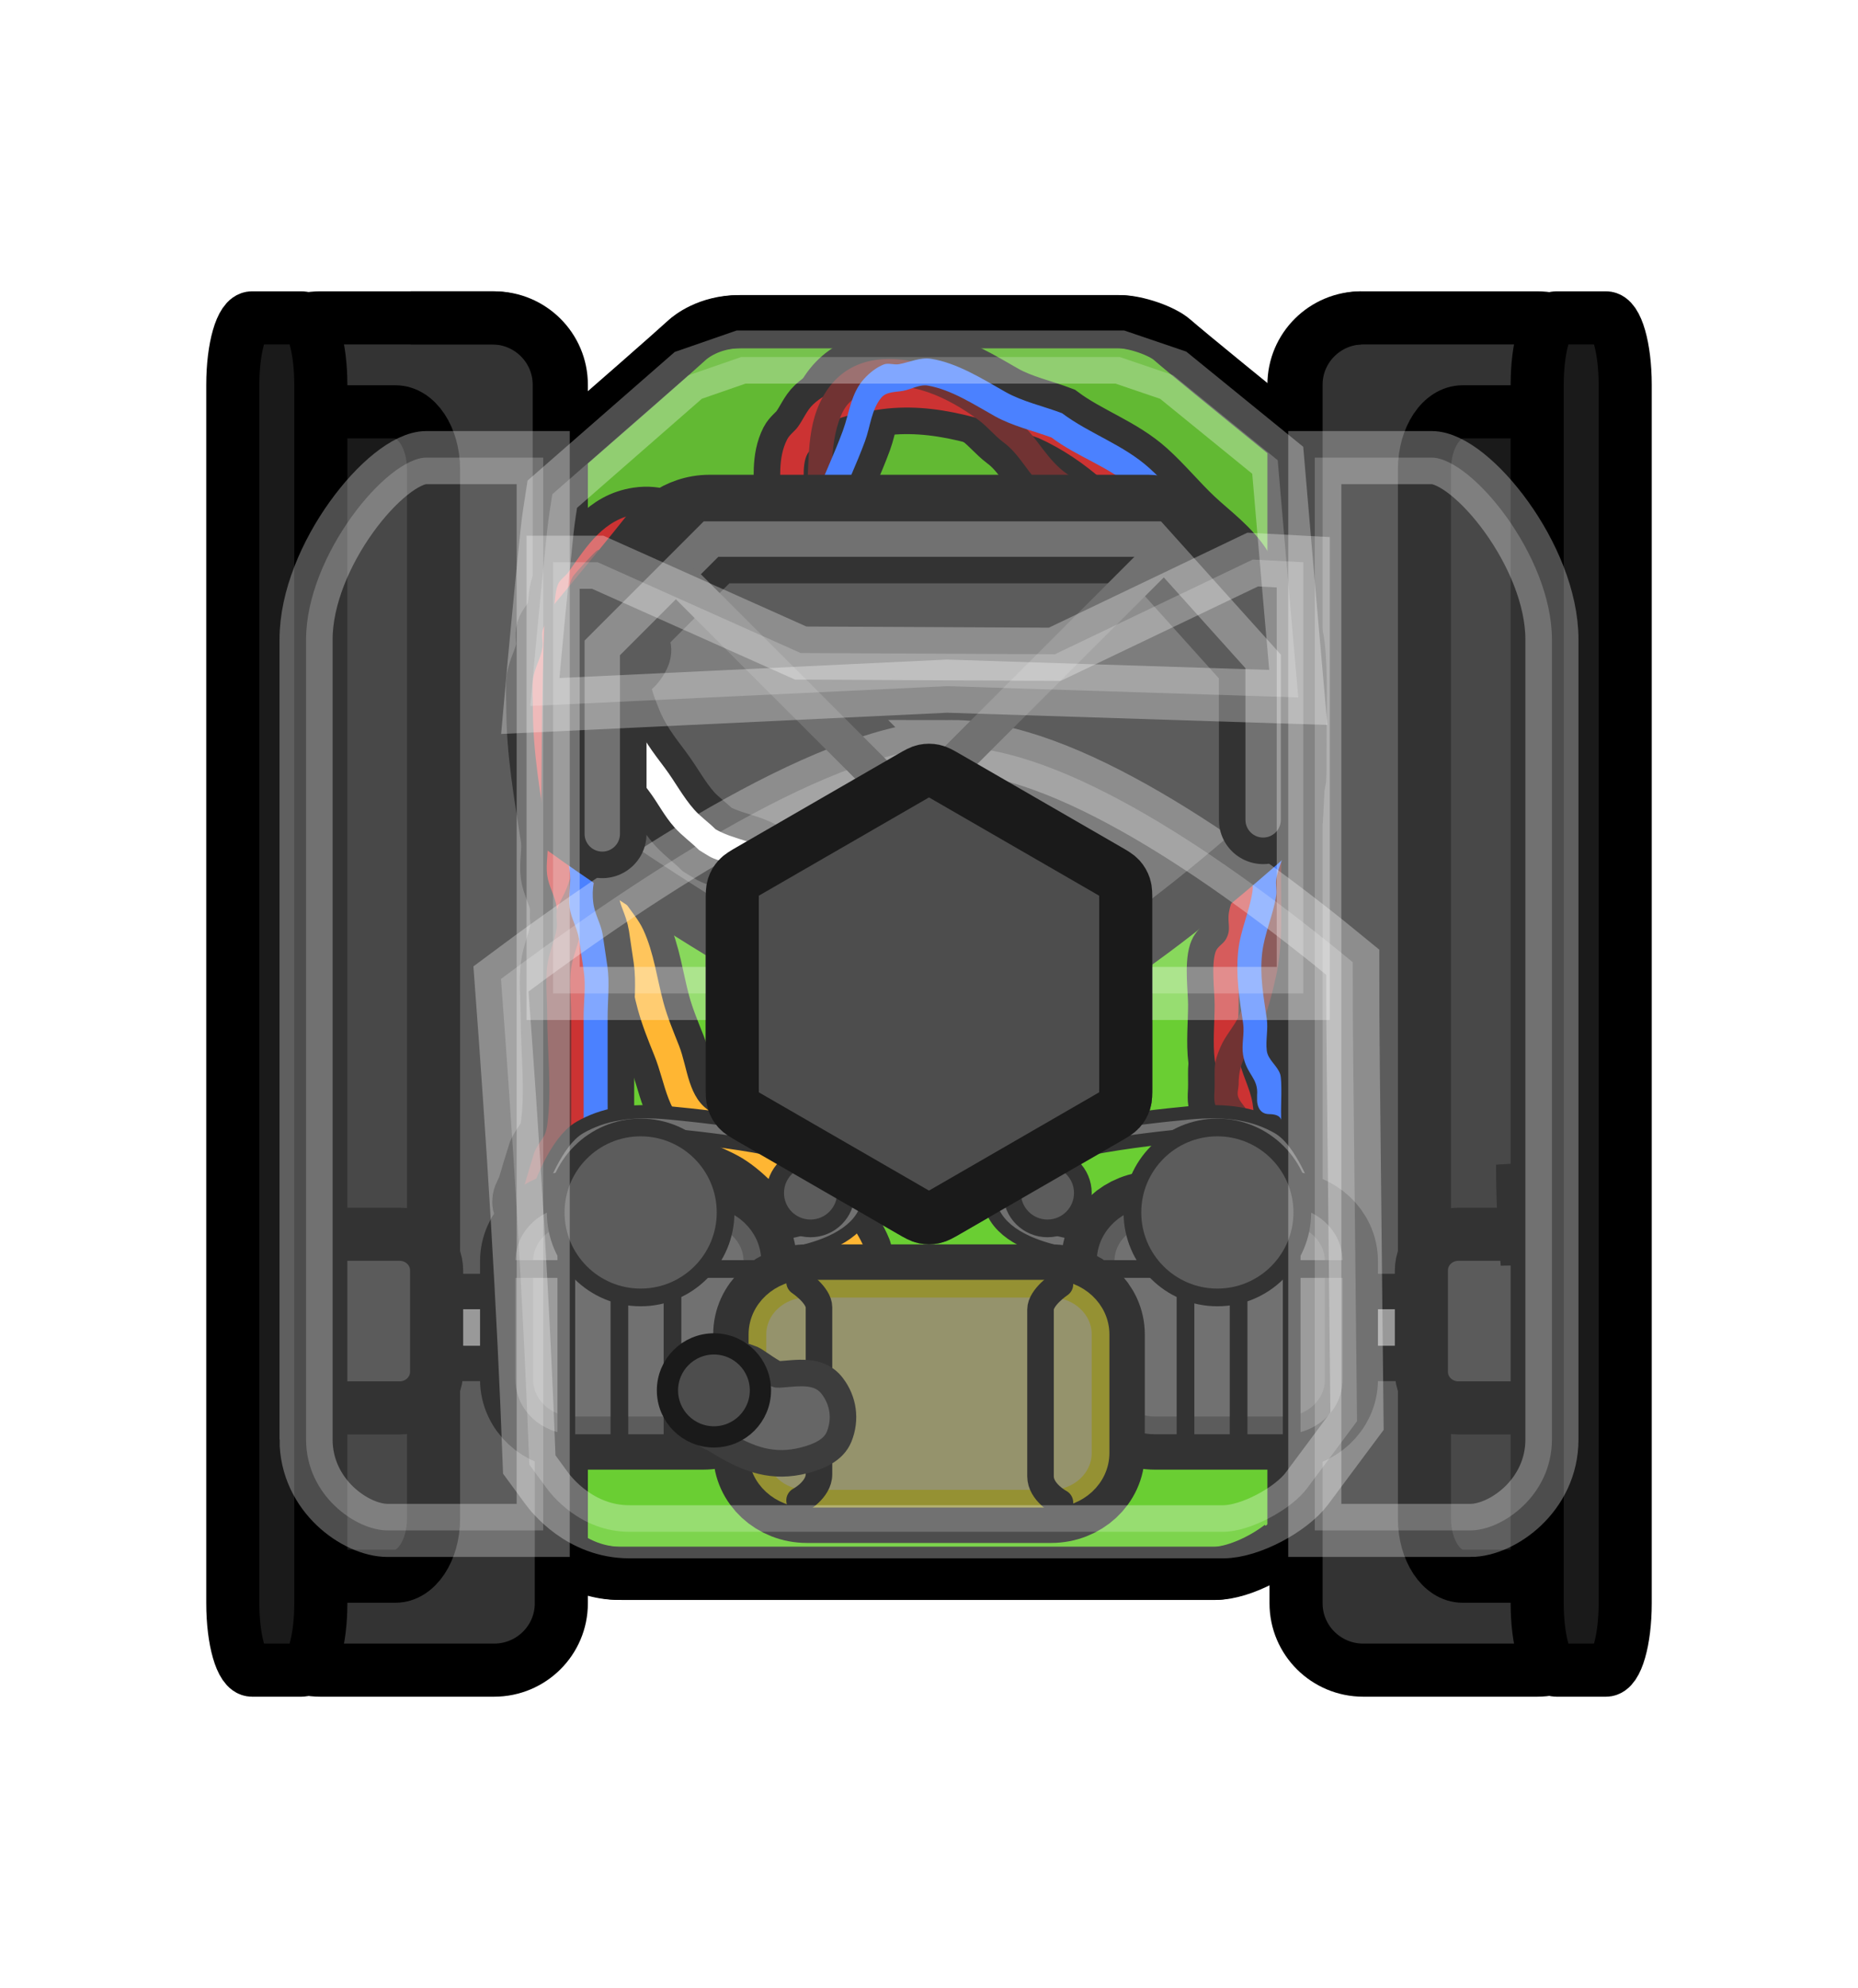 <svg version="1.1" xmlns="http://www.w3.org/2000/svg" xmlns:xlink="http://www.w3.org/1999/xlink" width="524.952" height="561.494" viewBox="0,0,524.952,561.494"><g transform="translate(-697.524,-259.253)"><g data-paper-data="{&quot;isPaintingLayer&quot;:true}" fill-rule="nonzero" stroke-miterlimit="10" stroke-dasharray="" stroke-dashoffset="0" style="mix-blend-mode: normal"><g stroke-linecap="butt"><path d="M964.38,481.864c31.641,0 77.037,31.166 113.142,60.895c-0.032,19.461 0.284,39.277 0.46,58.052c0.224,23.915 0.521,47.743 0.753,71.598c-6.241,8.393 -11.348,15.252 -14.148,18.997c-4.488,6.002 -16.086,12.233 -23.642,12.233c-22.095,0 -127.903,0 -167.811,0c-13.88,0 -22.066,-10.505 -23.387,-12.337c-1.362,-1.89 -3.009,-4.138 -4.883,-6.671c-1.695,-45.998 -4.592,-91.584 -7.999,-137.142c41.516,-31.053 95.031,-65.624 127.515,-65.624z" data-paper-data="{&quot;index&quot;:null}" fill="#45c200" stroke="#000000" stroke-width="15" stroke-linejoin="miter"/><path d="M825.387,413.465c0,0 56.278,-48.785 66.599,-58.195c0.842,-0.768 6.063,-5.171 14.915,-5.171c25.451,0 92.931,0 107.022,0c4.819,0 12.215,2.611 15.078,5.127c7.977,7.01 76.832,62.513 76.832,62.513c0,0 6.418,24.669 -14.768,29.353c-33.236,7.349 -102.41,-4.045 -125.97,-4.045c-22.152,0 -121.603,28.839 -148.672,15.224c-18.885,-9.499 8.966,-44.805 8.966,-44.805z" data-paper-data="{&quot;index&quot;:null}" fill="#3ba800" stroke="#000000" stroke-width="15" stroke-linejoin="miter"/><path d="M826.989,473.848c0,0 41.864,-49.455 53.872,-64.651c0.98,-1.24 7.054,-8.35 17.354,-8.35c29.614,0 108.13,0 124.525,0c5.607,0 14.213,4.217 17.544,8.28c9.282,11.321 52.726,64.722 52.726,64.722c0,0 -82.197,77.103 -127.085,77.103c-43.756,0 -138.936,-77.103 -138.936,-77.103z" data-paper-data="{&quot;index&quot;:null}" fill="#4ddb00" stroke="#45c200" stroke-width="7.5" stroke-linejoin="miter"/><path d="M829.794,539.846v-121.793h36.609l57.335,25.641l71.797,0.353l55.932,-26.754l30.281,0.76v121.793z" fill="#45c200" stroke="none" stroke-width="0" stroke-linejoin="miter"/><path d="M965.135,601.222c-1.87,1.08 -2.806,1.62 -3.8,1.831c-0.88,0.187 -1.789,0.187 -2.669,0c-0.994,-0.211 -1.93,-0.751 -3.8,-1.831l-45.317,-26.164c-1.871,-1.08 -2.806,-1.62 -3.486,-2.376c-0.602,-0.669 -1.057,-1.456 -1.334,-2.311c-0.314,-0.967 -0.314,-2.047 -0.314,-4.207v-52.328c0,-2.16 0,-3.24 0.314,-4.207c0.278,-0.855 0.733,-1.643 1.334,-2.311c0.68,-0.755 1.616,-1.295 3.486,-2.376l45.317,-26.164c1.87,-1.08 2.806,-1.62 3.8,-1.831c0.88,-0.187 1.789,-0.187 2.669,0c0.994,0.211 1.93,0.751 3.8,1.831l45.317,26.164c1.87,1.08 2.806,1.62 3.486,2.376c0.602,0.668 1.056,1.456 1.334,2.311c0.315,0.967 0.315,2.047 0.315,4.207v52.328c0,2.16 0,3.24 -0.315,4.207c-0.278,0.855 -0.732,1.643 -1.334,2.311c-0.68,0.755 -1.616,1.295 -3.486,2.376z" fill="#4d4d4d" stroke="#1a1a1a" stroke-width="15" stroke-linejoin="round"/><path d="M856.118,367.905v344.189c0,10.423 -8.449,18.872 -18.872,18.872h-48.852c-10.423,0 -18.872,-8.449 -18.872,-18.872v-344.189c0,-10.423 8.449,-18.872 18.872,-18.872h48.852c10.423,0 18.872,8.449 18.872,18.872z" fill="#333333" stroke="none" stroke-width="1" stroke-linejoin="miter"/><path d="M856.118,367.905v344.189c0,10.423 -8.498,18.872 -18.982,18.872h-49.138c-10.484,0 -18.982,-8.449 -18.982,-18.872v-344.189c0,-10.423 8.498,-18.872 18.982,-18.872h49.138c10.484,0 18.982,8.449 18.982,18.872z" fill="none" stroke="#000000" stroke-width="15" stroke-linejoin="miter"/><path d="M1150.986,367.906v344.189c0,10.423 -8.449,18.872 -18.872,18.872h-48.852c-10.423,0 -18.872,-8.449 -18.872,-18.872v-344.189c0,-10.423 8.449,-18.872 18.872,-18.872h48.852c10.423,0 18.872,8.449 18.872,18.872z" fill="#333333" stroke="none" stroke-width="1" stroke-linejoin="miter"/><path d="M1150.807,367.905v344.189c0,10.423 -8.498,18.872 -18.982,18.872h-49.138c-10.484,0 -18.982,-8.449 -18.982,-18.872v-344.189c0,-10.423 8.498,-18.872 18.982,-18.872h49.138c10.484,0 18.982,8.449 18.982,18.872z" fill="none" stroke="#000000" stroke-width="15" stroke-linejoin="miter"/><path d="M886.105,651.955c0,-7.253 5.879,-13.132 13.132,-13.132c7.253,0 13.132,5.879 13.132,13.132c0,7.253 -5.879,13.132 -13.132,13.132c-7.253,0 -13.132,-5.879 -13.132,-13.132z" fill="#4d4d4d" stroke="#1a1a1a" stroke-width="6" stroke-linejoin="miter"/><path d="M856.925,385.543c14.563,-12.686 29.609,-25.844 34.468,-30.274c0.842,-0.768 6.063,-5.171 14.915,-5.171c25.451,0 92.931,0 107.022,0c4.819,0 12.215,2.611 15.078,5.127c3.3,2.9 17.015,14.096 31.966,26.23" data-paper-data="{&quot;index&quot;:null}" fill="none" stroke="#000000" stroke-width="15" stroke-linejoin="miter"/><path d="M813.561,349.034h22.982c10.484,0 18.982,8.449 18.982,18.872v281.126" fill="none" stroke="#000000" stroke-width="15" stroke-linejoin="miter"/><path d="M1063.112,692.282v-324.376c0,-10.423 8.498,-18.872 18.982,-18.872" fill="none" stroke="#000000" stroke-width="15" stroke-linejoin="miter"/><path d="M1059.468,695.85c-5.509,4.284 -13.449,7.788 -19.115,7.788c-22.095,0 -127.903,0 -167.811,0c-5.679,0 -10.405,-1.759 -14.098,-3.962" data-paper-data="{&quot;index&quot;:null}" fill="none" stroke="#000000" stroke-width="15" stroke-linejoin="miter"/><path d="M697.524,820.747v-561.494h524.952v561.494z" fill="none" stroke="none" stroke-width="0" stroke-linejoin="miter"/></g><path d="" data-paper-data="{&quot;index&quot;:null}" fill-opacity="0.4" fill="#000000" stroke="none" stroke-width="0" stroke-linecap="butt" stroke-linejoin="miter"/><path d="" data-paper-data="{&quot;index&quot;:null}" fill-opacity="0.4" fill="#000000" stroke="none" stroke-width="0" stroke-linecap="butt" stroke-linejoin="miter"/><path d="M855.689,439.208c0.207,-1.085 0.957,-3.05 3.671,-3.05c3.75,0 3.75,3.75 3.75,3.75l-0.75,2.75c-1.67,1.987 -1.001,2.511 -1.268,5.12c-0.367,3.586 -1.326,7.227 -2.036,10.764c-0.456,3.136 -0.204,6.042 -0.459,9.176c-0.299,3.676 -1.432,8.444 -0.156,12.078c1.887,5.375 5.481,9.447 7.84,14.576c2.233,4.856 2.972,10.486 5.401,15.296c0.772,1.53 1.854,2.906 2.497,4.495c1.683,2.492 3.82,4.936 5.088,7.679c3.034,6.565 3.843,13.688 5.717,20.604c1.139,4.202 2.825,8.189 4.373,12.11c2.533,6.416 2.512,14.961 9.095,18.74c3.563,2.672 7.417,3.756 11.284,5.865c7.488,4.084 12.906,10.806 19.124,16.452c5.289,4.803 10.227,9.646 12.981,16.402c0,0 1.393,3.482 -2.089,4.875c-3.482,1.393 -4.875,-2.089 -4.875,-2.089c-2.2,-5.643 -6.658,-9.629 -11.019,-13.598c-5.809,-5.287 -10.88,-11.731 -17.876,-15.548c-3.986,-2.175 -8.017,-3.361 -11.716,-6.135c-8.446,-5.233 -8.52,-13.921 -11.905,-22.26c-1.689,-4.161 -3.407,-8.444 -4.627,-12.89c-1.784,-6.506 -2.526,-13.193 -5.283,-19.396c-1.115,-2.51 -3.431,-5.077 -4.912,-7.321c-0.631,-1.598 -1.739,-2.966 -2.503,-4.505c-2.465,-4.968 -3.295,-10.735 -5.599,-15.704c-2.49,-5.369 -6.314,-9.67 -8.16,-15.424c-1.514,-4.717 -0.565,-10.141 -0.156,-14.922c0.285,-3.329 0.069,-6.471 0.541,-9.824c1.156,-5.796 1.072,-12.952 4.025,-18.067z" fill="#ffa400" stroke="#000000" stroke-width="15" stroke-linecap="butt" stroke-linejoin="miter"/><path d="M855.689,439.208c0.207,-1.085 0.957,-3.05 3.671,-3.05c3.75,0 3.75,3.75 3.75,3.75l-0.75,2.75c-1.67,1.987 -1.001,2.511 -1.268,5.12c-0.367,3.586 -1.326,7.227 -2.036,10.764c-0.456,3.136 -0.204,6.042 -0.459,9.176c-0.299,3.676 -1.432,8.444 -0.156,12.078c1.887,5.375 5.481,9.447 7.84,14.576c2.233,4.856 2.972,10.486 5.401,15.296c0.772,1.53 1.854,2.906 2.497,4.495c1.683,2.492 3.82,4.935 5.088,7.679c3.034,6.565 3.843,13.688 5.717,20.604c1.139,4.202 2.825,8.189 4.373,12.11c2.533,6.416 2.512,14.961 9.095,18.74c3.563,2.672 7.417,3.756 11.284,5.865c7.488,4.084 12.906,10.806 19.124,16.452c5.289,4.803 10.227,9.646 12.981,16.402c0,0 1.393,3.482 -2.089,4.875c-3.482,1.393 -4.875,-2.089 -4.875,-2.089c-2.2,-5.643 -6.658,-9.629 -11.019,-13.598c-5.809,-5.287 -10.88,-11.731 -17.876,-15.548c-3.986,-2.175 -8.017,-3.361 -11.716,-6.135c-8.446,-5.233 -8.52,-13.921 -11.905,-22.26c-1.689,-4.161 -3.407,-8.444 -4.627,-12.89c-1.784,-6.506 -2.526,-13.193 -5.283,-19.396c-1.115,-2.51 -3.431,-5.077 -4.912,-7.321c-0.631,-1.598 -1.739,-2.966 -2.503,-4.505c-2.465,-4.968 -3.295,-10.735 -5.599,-15.704c-2.49,-5.369 -6.314,-9.67 -8.16,-15.424c-1.514,-4.717 -0.565,-10.141 -0.156,-14.922c0.285,-3.329 0.069,-6.471 0.541,-9.824c1.156,-5.796 1.072,-12.952 4.025,-18.067z" fill="#ffa400" stroke="none" stroke-width="0.5" stroke-linecap="butt" stroke-linejoin="miter"/><g stroke-linecap="butt" stroke-linejoin="miter"><g stroke="#000000" stroke-width="15"><path d="M848.799,602.716c-3.391,0 -3.391,-3.82 -3.391,-3.82l0.993,-5.705c2.656,-2.992 5.235,-6.145 7.998,-9.01c0.61,-0.632 1.628,-0.895 1.931,-1.764c0.816,-2.344 -0.258,-5.03 -0.258,-7.548c0,-4.505 0,-9.01 0,-13.515c0,-8.009 0,-16.018 0,-24.027c0,-4.022 0.651,-8.946 0.044,-12.903c-0.461,-3 -0.903,-6.004 -1.333,-9.01c-0.447,-3.126 -2.263,-5.877 -2.666,-9.01c-0.446,-3.468 0.53,-7.059 0,-10.512c-1.875,-12.212 -4.043,-24.054 -4.043,-36.653c0.015,-2.707 -0.262,-5.436 0.044,-8.12c0.358,-3.14 2.209,-5.887 2.666,-9.01c0.241,-1.644 -0.361,-3.415 0.101,-4.998c0.536,-1.836 2.176,-3.069 2.781,-4.877c0.836,-2.498 0.514,-5.394 1.474,-7.835c0.597,-1.518 2.12,-2.32 3.033,-3.623c5.392,-7.689 10.078,-14.961 19.407,-16.366c5.831,-0.878 9.506,1.377 14.821,3.106c5.881,1.914 9.086,3.602 13.446,8.475c0,0 2.398,2.701 0,5.402c-2.398,2.701 -4.795,0 -4.795,0c-3.606,-4.102 -5.577,-4.961 -10.547,-6.542c-4.093,-1.302 -7.419,-3.677 -11.838,-2.9c-7.621,1.338 -10.731,7.398 -15.249,13.668c-0.656,0.911 -1.902,1.299 -2.299,2.384c-0.819,2.242 -0.435,4.877 -1.186,7.149c-0.523,1.582 -2.076,2.567 -2.556,4.167c-0.38,1.267 0.298,2.693 0.101,4.012c-0.467,3.122 -2.329,5.867 -2.666,9.01c-0.245,2.282 0.029,4.598 0.044,6.897c0,12.195 2.262,23.599 3.955,35.429c0.706,4.934 -0.624,5.5 0,10.512c0.391,3.135 2.191,5.89 2.666,9.01c0.457,3.001 0.903,6.004 1.333,9.01c0.63,4.403 0.044,9.658 0.044,14.127c0,8.009 0,16.018 0,24.027c0,5.998 0.148,12.025 0,18.021c-0.049,1.991 0.404,4.12 -0.258,5.967c-0.633,1.767 -2.24,2.857 -3.401,4.243c-2.582,3.084 -5.337,6.013 -7.998,9.01l0.993,0.302c0,0 0,3.82 -3.391,3.82z" fill="#bf0000"/><path d="M845.997,601.876c-3.033,-1.708 -1.516,-5.125 -1.516,-5.125l1.149,-2.503c0.171,-0.576 2.711,-9.195 2.837,-9.481c1.801,-4.095 3.132,-3.745 3.698,-7.944c1.316,-9.762 -0.044,-21.026 -0.044,-30.924c0,-4.467 -0.534,-9.568 0.025,-13.982c0.463,-3.656 2.152,-7.014 2.684,-10.657c0.229,-1.569 -0.341,-3.242 0.047,-4.771c0.595,-2.347 1.987,-4.344 2.833,-6.591c2.137,-5.675 3.516,-11.915 5.248,-17.767c0.831,-2.81 2.102,-5.493 2.536,-8.414c0.929,-6.257 -0.453,-12.351 -1.333,-18.298c-0.899,-6.075 -0.908,-12.079 -2.666,-18.021c0,-3.638 0.427,-4.756 -1.032,-7.944c-0.816,-1.782 -2.36,-3.154 -2.865,-5.077c-0.931,-3.545 0.098,-9.03 1.694,-12.126c0.441,-0.856 6.358,-7.251 6.919,-7.528c1.221,-0.602 2.749,0.522 3.999,0c0.88,-0.368 1.084,-1.762 1.814,-2.428c1.448,-1.322 2.987,-2.554 4.659,-3.481c9.964,-5.521 26.854,-1.589 34.545,6.737c0,0 2.398,2.701 0,5.402c-2.398,2.701 -4.795,0 -4.795,0c-4.941,-5.915 -13.461,-6.345 -20.262,-6.39c-3.095,-0.02 -3.702,-0.506 -6.508,1.113c-2.593,1.496 -4.173,4.827 -6.857,6.105c-1.228,0.585 -2.74,-0.492 -3.999,0c-1.721,0.673 -2.769,2.752 -3.745,4.486c-2.472,4.394 -0.13,6.062 1.495,9.829c2.052,4.757 1.634,5.336 1.634,10.077c1.758,5.941 1.767,11.946 2.666,18.021c0.993,6.711 2.368,13.727 1.333,20.746c-0.059,0.403 -2.588,8.902 -2.796,9.606c-1.778,6.009 -3.182,12.465 -5.416,18.274c-0.719,1.869 -2.002,3.465 -2.498,5.423c-0.345,1.359 0.256,2.846 0.047,4.239c-0.531,3.546 -2.196,6.807 -2.647,10.367c-0.521,4.111 0.025,8.892 0.025,13.049c0,7.509 0,15.017 0,22.526c0,0.702 0.013,9.261 -0.044,9.622c-0.576,3.67 -2.809,6.75 -4.3,10.077c-1.199,2.675 -1.654,5.697 -2.495,8.54l-1.517,3.504c0,0 -1.516,3.417 -4.549,1.708z" fill="#4d0000"/><path d="M855.147,611.875c-3.391,0 -3.391,-3.82 -3.391,-3.82l0.993,-5.705c2.656,-2.992 5.235,-6.145 7.998,-9.01c0.61,-0.632 1.628,-0.895 1.931,-1.764c0.816,-2.344 -0.258,-5.03 -0.258,-7.548c0,-4.505 0,-9.01 0,-13.515c0,-8.009 0,-16.018 0,-24.027c0,-4.022 0.651,-8.946 0.044,-12.903c-0.461,-3 -0.903,-6.004 -1.333,-9.01c-0.447,-3.126 -2.263,-5.877 -2.666,-9.01c-0.446,-3.468 0.53,-7.059 0,-10.512c-1.875,-12.212 -4.043,-24.054 -4.043,-36.653c0.015,-2.707 -0.262,-5.436 0.044,-8.12c0.358,-3.14 2.209,-5.887 2.666,-9.01c0.241,-1.644 -0.361,-3.415 0.101,-4.998c0.536,-1.836 2.176,-3.069 2.781,-4.877c0.836,-2.498 0.514,-5.394 1.474,-7.835c0.597,-1.518 2.12,-2.32 3.033,-3.623c5.392,-7.689 10.078,-14.961 19.407,-16.366c5.831,-0.878 9.506,1.377 14.821,3.106c5.881,1.914 9.086,3.602 13.446,8.475c0,0 2.398,2.701 0,5.402c-2.398,2.701 -4.795,0 -4.795,0c-3.606,-4.102 -5.577,-4.961 -10.547,-6.542c-4.093,-1.302 -7.419,-3.677 -11.838,-2.9c-7.621,1.338 -10.731,7.398 -15.249,13.668c-0.656,0.911 -1.902,1.299 -2.299,2.384c-0.819,2.242 -0.435,4.877 -1.186,7.149c-0.523,1.582 -2.076,2.567 -2.556,4.167c-0.38,1.267 0.298,2.693 0.101,4.012c-0.467,3.122 -2.329,5.867 -2.666,9.01c-0.245,2.282 0.029,4.598 0.044,6.897c0,12.195 2.262,23.599 3.955,35.429c0.706,4.934 -0.624,5.5 0,10.512c0.391,3.135 2.191,5.89 2.666,9.01c0.457,3.001 0.903,6.004 1.333,9.01c0.63,4.403 0.044,9.658 0.044,14.127c0,8.009 0,16.018 0,24.027c0,5.998 0.148,12.025 0,18.021c-0.049,1.991 0.404,4.12 -0.258,5.967c-0.633,1.767 -2.24,2.857 -3.401,4.243c-2.582,3.084 -5.337,6.013 -7.998,9.01l0.993,0.302c0,0 0,3.82 -3.391,3.82z" fill="#bf0000"/><path d="M1049.422,585.943c-3.391,0 -3.391,-3.82 -3.391,-3.82l0.174,-0.294c-0.887,-3.092 -1.005,-6.399 -1.463,-9.606c-0.659,-4.611 -3.401,-8.869 -3.999,-13.515c-0.627,-4.879 -0.044,-10.659 -0.044,-15.629c0,-4.069 -0.992,-11.226 0.258,-14.977c0.503,-1.509 2.143,-2.193 2.914,-3.55c1.634,-2.874 0.369,-4.325 0.87,-7.614c0.475,-3.12 2.275,-5.875 2.666,-9.01c0.791,-6.353 -0.043,-13.635 -0.03,-20.052c-1.513,-8.521 -1.739,-16.743 -2.636,-25.278c-0.314,-2.99 -1.84,-5.659 -2.574,-8.554c-1.16,-4.57 -1.367,-11.475 -3.628,-15.579c-0.621,-1.128 -1.881,-1.672 -2.532,-2.778c-4.254,-7.227 -6.334,-16.1 -11.126,-23.019c-8.723,-12.594 -20.648,-23.739 -33.918,-29.68c-16.141,-5.744 -31.926,-11.151 -48.86,-7.356c-2.96,0.663 -7.904,1.109 -10.474,3.689c-1.525,1.531 -2.306,3.806 -3.61,5.577c-0.688,0.934 -1.759,1.488 -2.343,2.509c-1.822,3.185 -0.827,9.666 -0.827,13.009c0,4.641 -0.195,7.908 1.159,12.307c0,0 1.072,3.624 -2.145,4.832c-3.217,1.208 -4.289,-2.416 -4.289,-2.416c-1.504,-5.242 -1.507,-9.267 -1.507,-14.723c0,-5.72 -0.826,-11.789 1.839,-17.025c0.715,-1.404 2.067,-2.257 2.989,-3.498c1.541,-2.075 2.542,-4.706 4.388,-6.437c4.143,-3.886 8.489,-4.182 13.489,-5.315c18.193,-4.12 35.145,1.475 52.473,7.654c14.461,6.554 27.475,18.358 36.988,32.184c4.85,7.048 6.936,15.952 11.274,23.241c0.744,1.25 2.125,1.93 2.8,3.229c2.603,5.014 2.975,11.956 4.37,17.459c0.243,0.957 2.686,8.849 2.757,9.466c0.294,2.53 -0.232,5.118 0.018,7.654c0.581,5.873 1.638,12.27 2.672,18.094c0.017,7.026 0.872,15.06 -0.024,22.03c-0.403,3.133 -2.219,5.885 -2.666,9.01c-0.499,3.489 -0.247,7.334 -1.796,10.407c-0.536,1.063 -1.979,1.339 -2.418,2.457c-0.366,0.932 0.223,2.025 0.258,3.043c0.103,3.001 0,6.007 0,9.01c0,4.566 -0.604,9.91 -0.044,14.405c0.573,4.598 3.298,8.914 3.999,13.515c0.426,2.8 0.377,5.73 1.203,8.414l0.174,2.71c0,0 0,3.82 -3.391,3.82z" fill="#bf0000"/><path d="M1054.486,593.834c-2.398,2.701 -4.795,0 -4.795,0l-3.153,-3.696c-0.299,-0.951 -2.959,-9.273 -3.129,-10.407c-0.197,-1.319 0.483,-2.744 0.102,-4.01c-0.515,-1.709 -2.187,-2.783 -2.666,-4.505c-0.496,-1.786 -0.097,-3.741 -0.145,-5.612c0.043,-5.036 -0.411,-5.833 1.678,-10.689c1.397,-3.248 3.896,-5.783 5.332,-9.01c1.633,-3.67 2.877,-8.853 3.77,-12.833c1.814,-8.085 1.217,-16.26 1.217,-24.533c0,-6.823 0.621,-14.274 -0.555,-20.992c-0.885,-5.057 -2.906,-8.937 -4.556,-13.692c-2.176,-6.269 -3.194,-12.043 -6.541,-17.7c-0.39,-1.392 -0.503,-2.925 -1.171,-4.175c-0.648,-1.213 -2.02,-1.789 -2.666,-3.003c-0.763,-1.434 -0.724,-3.284 -1.452,-4.741c-2.144,-4.289 -6.207,-8.985 -8.949,-12.866c-2.795,-3.956 -7.072,-6.722 -9.593,-10.926c-0.787,-1.312 -0.628,-3.136 -1.333,-4.505c-1.748,-3.393 -6.06,-5.764 -8.596,-8.064c-0.864,-0.783 -1.346,-2.069 -2.299,-2.708c-1.113,-0.747 -2.548,-0.665 -3.706,-1.32c-0.237,-0.134 -8.396,-6.248 -8.658,-6.484c-4.541,-4.1 -6.886,-9.779 -11.728,-13.291c-2.396,-1.812 -4.363,-4.286 -6.766,-6.086c-8.328,-6.24 -20.334,-12.239 -30.269,-8.485c-3.932,1.486 -6.78,2.549 -8.69,7.065c-3.789,8.958 -2.04,19.527 -3.72,29.105c0,0 -0.665,3.746 -3.99,2.997c-3.325,-0.749 -2.66,-4.495 -2.66,-4.495c1.85,-10.286 -0.138,-21.337 4.278,-30.963c9.644,-21.026 35.633,-11.494 49.016,-1.421c2.331,1.755 4.224,4.185 6.563,5.927c5.09,3.923 7.512,9.465 12.265,13.74c3.693,3.322 7.78,4.595 11.629,7.213c1.203,0.818 1.933,2.313 3.033,3.299c3.344,2.997 7.723,5.674 10.065,9.956c0.737,1.348 0.562,3.182 1.333,4.505c2.214,3.8 6.515,6.52 9.068,10.098c3.05,4.275 7.317,9.504 9.712,14.164c0.664,1.293 0.531,2.989 1.214,4.27c0.647,1.214 2.021,1.788 2.666,3.003c0.777,1.465 0.996,3.223 1.495,4.835c3.452,5.833 4.548,11.898 6.788,18.341c1.981,5.696 3.79,8.788 4.869,14.925c1.271,7.226 0.684,15.133 0.684,22.474c0,8.999 0.493,17.681 -1.443,26.492c-0.965,4.39 -2.445,10.193 -4.233,14.231c-2.789,6.296 -6.403,8.975 -6.32,16.342c-0.049,1.133 -0.486,2.331 -0.145,3.398c0.542,1.699 2.167,2.79 2.666,4.505c0.461,1.584 -0.139,3.355 0.102,5c0.386,2.634 1.514,5.06 2.203,7.614l2.179,2.311c0,0 2.398,2.701 0,5.402z" fill="#4d0000"/><path d="M1056.087,573.929c-3.391,0 -3.391,-3.82 -3.391,-3.82v-1.502c0.421,-4.965 -3.015,-5.771 -3.955,-11.402c-0.493,-2.952 0.454,-6.051 0,-9.01c-1.041,-6.782 -2.138,-13.501 -1.351,-20.601c0.631,-5.695 3.208,-11.088 4.017,-16.664c0.215,-1.482 -0.225,-3.025 0,-4.505c0.12,-0.785 2.474,-8.365 2.757,-9.466c0.837,-3.25 0.735,-6.72 1.241,-10.056c0.474,-3.121 2.202,-5.888 2.666,-9.01c0.41,-2.761 -0.044,-5.599 -0.044,-8.398c0.057,-12.472 -3.494,-23.509 -8.873,-34.124c-1.915,-3.78 -3.022,-8.065 -5.15,-11.697c-3.039,-5.187 -8.628,-8.945 -12.728,-12.795c-4.574,-4.294 -8.691,-9.316 -13.329,-13.515c-6.971,-6.311 -15.993,-8.997 -23.333,-14.54c-5.167,-1.889 -11.135,-3.291 -15.995,-6.007c-5.832,-3.259 -12.279,-7.504 -18.919,-8.65c-2.36,-0.407 -4.684,1.049 -7.04,1.481c-2.098,0.385 -4.689,0.186 -6.143,1.934c-2.806,3.373 -3.085,8.164 -4.586,12.248c-2.438,6.629 -5.512,12.987 -8.024,19.594c0,0 -1.336,3.511 -4.452,2.006c-3.117,-1.505 -1.781,-5.016 -1.781,-5.016c2.496,-6.559 5.547,-12.872 7.971,-19.451c1.909,-5.179 2.242,-10.615 6.077,-14.783c1.548,-1.683 3.394,-3.123 5.414,-3.958c1.389,-0.574 2.979,0.165 4.438,-0.115c2.976,-0.57 5.964,-1.98 8.955,-1.522c7.359,1.125 14.635,5.714 21.07,9.37c4.808,2.732 10.889,4.048 15.995,6.007c7.813,5.838 17.224,8.823 24.653,15.495c4.652,4.177 8.759,9.224 13.329,13.515c4.568,4.289 10.508,8.499 13.93,14.236c0.75,1.257 4.692,10.712 5.514,12.33c6.007,11.83 9.734,24.117 9.789,37.959c0,0.722 0.013,9.238 -0.044,9.622c-0.461,3.123 -2.218,5.885 -2.666,9.01c-0.522,3.648 -0.535,7.412 -1.424,10.968c-0.725,2.898 -2.15,5.582 -2.574,8.554c-0.212,1.483 0.223,3.025 0,4.505c-0.826,5.492 -3.36,10.784 -3.98,16.374c-0.717,6.456 0.437,12.313 1.315,18.444c0.424,2.965 -0.351,6.033 0,9.01c0.308,2.613 2.962,4.191 3.784,6.659c0.621,1.864 0.172,9.478 0.258,11.467v1.502c0,0 0,-1.68 -3.391,-1.68z" fill="#bf0000"/></g><g stroke="none" stroke-width="0.5"><path d="M848.799,602.716c-3.391,0 -3.391,-3.82 -3.391,-3.82l0.993,-5.705c2.656,-2.992 5.235,-6.145 7.998,-9.01c0.61,-0.632 1.628,-0.895 1.931,-1.764c0.816,-2.344 -0.258,-5.03 -0.258,-7.548c0,-4.505 0,-9.01 0,-13.515c0,-8.009 0,-16.018 0,-24.027c0,-4.022 0.651,-8.946 0.044,-12.903c-0.461,-3 -0.903,-6.004 -1.333,-9.01c-0.447,-3.126 -2.263,-5.877 -2.666,-9.01c-0.446,-3.468 0.53,-7.059 0,-10.512c-1.875,-12.212 -4.043,-24.054 -4.043,-36.653c0.015,-2.707 -0.262,-5.436 0.044,-8.12c0.358,-3.14 2.209,-5.887 2.666,-9.01c0.241,-1.644 -0.361,-3.415 0.101,-4.998c0.536,-1.836 2.176,-3.069 2.781,-4.877c0.836,-2.498 0.514,-5.394 1.474,-7.835c0.597,-1.518 2.12,-2.32 3.033,-3.623c5.392,-7.689 10.078,-14.961 19.407,-16.366c5.831,-0.878 9.506,1.377 14.821,3.106c5.881,1.914 9.086,3.602 13.446,8.475c0,0 2.398,2.701 0,5.402c-2.398,2.701 -4.795,0 -4.795,0c-3.606,-4.102 -5.577,-4.961 -10.547,-6.542c-4.093,-1.302 -7.419,-3.677 -11.838,-2.9c-7.621,1.338 -10.731,7.398 -15.249,13.668c-0.656,0.911 -1.902,1.299 -2.299,2.384c-0.819,2.242 -0.435,4.877 -1.186,7.149c-0.523,1.582 -2.076,2.567 -2.556,4.167c-0.38,1.267 0.298,2.693 0.101,4.012c-0.467,3.122 -2.329,5.867 -2.666,9.01c-0.245,2.282 0.029,4.598 0.044,6.897c0,12.195 2.262,23.599 3.955,35.429c0.706,4.934 -0.624,5.5 0,10.512c0.391,3.135 2.191,5.89 2.666,9.01c0.457,3.001 0.903,6.004 1.333,9.01c0.63,4.403 0.044,9.658 0.044,14.127c0,8.009 0,16.018 0,24.027c0,5.998 0.148,12.025 0,18.021c-0.049,1.991 0.404,4.12 -0.258,5.967c-0.633,1.767 -2.24,2.857 -3.401,4.243c-2.582,3.084 -5.337,6.013 -7.998,9.01l0.993,0.302c0,0 0,3.82 -3.391,3.82z" fill="#bf0000"/><path d="M845.997,601.876c-3.033,-1.708 -1.516,-5.125 -1.516,-5.125l1.149,-2.503c0.171,-0.576 2.711,-9.195 2.837,-9.481c1.801,-4.095 3.132,-3.745 3.698,-7.944c1.316,-9.762 -0.044,-21.026 -0.044,-30.924c0,-4.467 -0.534,-9.568 0.025,-13.982c0.463,-3.656 2.152,-7.014 2.684,-10.657c0.229,-1.569 -0.341,-3.242 0.047,-4.771c0.595,-2.347 1.987,-4.344 2.833,-6.591c2.137,-5.675 3.516,-11.915 5.248,-17.767c0.831,-2.81 2.102,-5.493 2.536,-8.414c0.929,-6.257 -0.453,-12.351 -1.333,-18.298c-0.899,-6.075 -0.908,-12.079 -2.666,-18.021c0,-3.638 0.427,-4.756 -1.032,-7.944c-0.816,-1.782 -2.36,-3.154 -2.865,-5.077c-0.931,-3.545 0.098,-9.03 1.694,-12.126c0.441,-0.856 6.358,-7.251 6.919,-7.528c1.221,-0.602 2.749,0.522 3.999,0c0.88,-0.368 1.084,-1.762 1.814,-2.428c1.448,-1.322 2.987,-2.554 4.659,-3.481c9.964,-5.521 26.854,-1.589 34.545,6.737c0,0 2.398,2.701 0,5.402c-2.398,2.701 -4.795,0 -4.795,0c-4.941,-5.915 -13.461,-6.345 -20.262,-6.39c-3.095,-0.02 -3.702,-0.506 -6.508,1.113c-2.593,1.496 -4.173,4.827 -6.857,6.105c-1.228,0.585 -2.74,-0.492 -3.999,0c-1.721,0.673 -2.769,2.752 -3.745,4.486c-2.472,4.394 -0.13,6.062 1.495,9.829c2.052,4.757 1.634,5.336 1.634,10.077c1.758,5.941 1.767,11.946 2.666,18.021c0.993,6.711 2.368,13.727 1.333,20.746c-0.059,0.403 -2.588,8.902 -2.796,9.606c-1.778,6.009 -3.182,12.465 -5.416,18.274c-0.719,1.869 -2.002,3.465 -2.498,5.423c-0.345,1.359 0.256,2.846 0.047,4.239c-0.531,3.546 -2.196,6.807 -2.647,10.367c-0.521,4.111 0.025,8.892 0.025,13.049c0,7.509 0,15.017 0,22.526c0,0.702 0.013,9.261 -0.044,9.622c-0.576,3.67 -2.809,6.75 -4.3,10.077c-1.199,2.675 -1.654,5.697 -2.495,8.54l-1.517,3.504c0,0 -1.516,3.417 -4.549,1.708z" fill="#4d0000"/><path d="M855.147,611.875c-3.391,0 -3.391,-3.82 -3.391,-3.82l0.993,-5.705c2.656,-2.992 5.235,-6.145 7.998,-9.01c0.61,-0.632 1.628,-0.895 1.931,-1.764c0.816,-2.344 -0.258,-5.03 -0.258,-7.548c0,-4.505 0,-9.01 0,-13.515c0,-8.009 0,-16.018 0,-24.027c0,-4.022 0.651,-8.946 0.044,-12.903c-0.461,-3 -0.903,-6.004 -1.333,-9.01c-0.447,-3.126 -2.263,-5.877 -2.666,-9.01c-0.446,-3.468 0.53,-7.059 0,-10.512c-1.875,-12.212 -4.043,-24.054 -4.043,-36.653c0.015,-2.707 -0.262,-5.436 0.044,-8.12c0.358,-3.14 2.209,-5.887 2.666,-9.01c0.241,-1.644 -0.361,-3.415 0.101,-4.998c0.536,-1.836 2.176,-3.069 2.781,-4.877c0.836,-2.498 0.514,-5.394 1.474,-7.835c0.597,-1.518 2.12,-2.32 3.033,-3.623c5.392,-7.689 10.078,-14.961 19.407,-16.366c5.831,-0.878 9.506,1.377 14.821,3.106c5.881,1.914 9.086,3.602 13.446,8.475c0,0 2.398,2.701 0,5.402c-2.398,2.701 -4.795,0 -4.795,0c-3.606,-4.102 -5.577,-4.961 -10.547,-6.542c-4.093,-1.302 -7.419,-3.677 -11.838,-2.9c-7.621,1.338 -10.731,7.398 -15.249,13.668c-0.656,0.911 -1.902,1.299 -2.299,2.384c-0.819,2.242 -0.435,4.877 -1.186,7.149c-0.523,1.582 -2.076,2.567 -2.556,4.167c-0.38,1.267 0.298,2.693 0.101,4.012c-0.467,3.122 -2.329,5.867 -2.666,9.01c-0.245,2.282 0.029,4.598 0.044,6.897c0,12.195 2.262,23.599 3.955,35.429c0.706,4.934 -0.624,5.5 0,10.512c0.391,3.135 2.191,5.89 2.666,9.01c0.457,3.001 0.903,6.004 1.333,9.01c0.63,4.403 0.044,9.658 0.044,14.127c0,8.009 0,16.018 0,24.027c0,5.998 0.148,12.025 0,18.021c-0.049,1.991 0.404,4.12 -0.258,5.967c-0.633,1.767 -2.24,2.857 -3.401,4.243c-2.582,3.084 -5.337,6.013 -7.998,9.01l0.993,0.302c0,0 0,3.82 -3.391,3.82z" fill="#1e61ff"/><path d="M1049.422,585.943c-3.391,0 -3.391,-3.82 -3.391,-3.82l0.174,-0.294c-0.887,-3.092 -1.005,-6.399 -1.463,-9.606c-0.659,-4.611 -3.401,-8.869 -3.999,-13.515c-0.627,-4.879 -0.044,-10.659 -0.044,-15.629c0,-4.069 -0.992,-11.226 0.258,-14.977c0.503,-1.509 2.143,-2.193 2.914,-3.55c1.634,-2.874 0.369,-4.325 0.87,-7.614c0.475,-3.12 2.275,-5.875 2.666,-9.01c0.791,-6.353 -0.043,-13.635 -0.03,-20.052c-1.513,-8.521 -1.739,-16.743 -2.636,-25.278c-0.314,-2.99 -1.84,-5.659 -2.574,-8.554c-1.16,-4.57 -1.367,-11.475 -3.628,-15.579c-0.621,-1.128 -1.881,-1.672 -2.532,-2.778c-4.254,-7.227 -6.334,-16.1 -11.126,-23.019c-8.723,-12.594 -20.648,-23.739 -33.918,-29.68c-16.141,-5.744 -31.926,-11.151 -48.86,-7.356c-2.96,0.663 -7.904,1.109 -10.474,3.689c-1.525,1.531 -2.306,3.806 -3.61,5.577c-0.688,0.934 -1.759,1.488 -2.343,2.509c-1.822,3.185 -0.827,9.666 -0.827,13.009c0,4.641 -0.195,7.908 1.159,12.307c0,0 1.072,3.624 -2.145,4.832c-3.217,1.208 -4.289,-2.416 -4.289,-2.416c-1.503,-5.242 -1.507,-9.267 -1.507,-14.723c0,-5.72 -0.826,-11.789 1.839,-17.025c0.715,-1.404 2.067,-2.257 2.989,-3.498c1.541,-2.075 2.542,-4.706 4.388,-6.437c4.143,-3.886 8.489,-4.182 13.489,-5.315c18.193,-4.12 35.145,1.475 52.473,7.654c14.461,6.554 27.475,18.358 36.988,32.184c4.85,7.048 6.936,15.952 11.274,23.241c0.744,1.25 2.125,1.93 2.8,3.229c2.603,5.014 2.975,11.956 4.37,17.459c0.243,0.957 2.686,8.849 2.757,9.466c0.294,2.53 -0.232,5.118 0.018,7.654c0.581,5.873 1.638,12.27 2.672,18.094c0.017,7.026 0.872,15.06 -0.024,22.03c-0.403,3.133 -2.219,5.885 -2.666,9.01c-0.499,3.489 -0.247,7.334 -1.796,10.407c-0.536,1.063 -1.979,1.339 -2.418,2.457c-0.366,0.932 0.223,2.025 0.258,3.043c0.103,3.001 0,6.007 0,9.01c0,4.566 -0.604,9.91 -0.044,14.405c0.573,4.598 3.298,8.914 3.999,13.515c0.426,2.8 0.377,5.73 1.203,8.414l0.174,2.71c0,0 0,3.82 -3.391,3.82z" fill="#bf0000"/><path d="M1054.486,593.834c-2.398,2.701 -4.795,0 -4.795,0l-3.153,-3.696c-0.299,-0.951 -2.959,-9.273 -3.128,-10.407c-0.197,-1.319 0.483,-2.744 0.102,-4.01c-0.515,-1.709 -2.187,-2.783 -2.666,-4.505c-0.496,-1.786 -0.097,-3.741 -0.145,-5.612c0.043,-5.036 -0.411,-5.833 1.678,-10.689c1.397,-3.248 3.896,-5.783 5.332,-9.01c1.633,-3.67 2.877,-8.853 3.77,-12.833c1.814,-8.085 1.217,-16.26 1.217,-24.533c0,-6.823 0.621,-14.274 -0.555,-20.992c-0.885,-5.057 -2.906,-8.937 -4.556,-13.692c-2.176,-6.269 -3.194,-12.043 -6.541,-17.7c-0.39,-1.392 -0.503,-2.925 -1.171,-4.175c-0.648,-1.213 -2.02,-1.789 -2.666,-3.003c-0.763,-1.434 -0.724,-3.284 -1.452,-4.741c-2.144,-4.289 -6.207,-8.985 -8.949,-12.866c-2.795,-3.956 -7.072,-6.722 -9.593,-10.926c-0.787,-1.312 -0.628,-3.136 -1.333,-4.505c-1.748,-3.393 -6.06,-5.764 -8.596,-8.064c-0.864,-0.783 -1.346,-2.069 -2.299,-2.708c-1.113,-0.747 -2.548,-0.665 -3.706,-1.32c-0.237,-0.134 -8.396,-6.248 -8.658,-6.484c-4.541,-4.1 -6.886,-9.779 -11.728,-13.291c-2.396,-1.812 -4.363,-4.286 -6.766,-6.086c-8.328,-6.24 -20.334,-12.239 -30.269,-8.485c-3.932,1.486 -6.78,2.549 -8.69,7.065c-3.789,8.958 -2.04,19.527 -3.72,29.105c0,0 -0.665,3.746 -3.99,2.997c-3.325,-0.749 -2.66,-4.495 -2.66,-4.495c1.85,-10.286 -0.138,-21.337 4.278,-30.963c9.644,-21.026 35.633,-11.494 49.016,-1.421c2.331,1.755 4.224,4.185 6.563,5.927c5.09,3.923 7.512,9.465 12.265,13.74c3.693,3.322 7.78,4.595 11.629,7.213c1.203,0.818 1.933,2.313 3.033,3.299c3.344,2.997 7.723,5.674 10.065,9.956c0.737,1.348 0.562,3.182 1.333,4.505c2.214,3.8 6.515,6.52 9.068,10.098c3.05,4.275 7.317,9.504 9.712,14.164c0.664,1.293 0.531,2.989 1.214,4.27c0.647,1.214 2.021,1.788 2.666,3.003c0.777,1.465 0.996,3.223 1.495,4.835c3.452,5.833 4.548,11.898 6.788,18.341c1.981,5.696 3.79,8.788 4.869,14.925c1.271,7.226 0.684,15.133 0.684,22.474c0,8.999 0.493,17.681 -1.443,26.492c-0.965,4.39 -2.445,10.193 -4.233,14.231c-2.789,6.296 -6.403,8.975 -6.32,16.342c-0.049,1.133 -0.486,2.331 -0.145,3.398c0.542,1.699 2.167,2.79 2.666,4.505c0.461,1.584 -0.139,3.355 0.102,5c0.386,2.634 1.514,5.06 2.203,7.614l2.179,2.311c0,0 2.398,2.701 0,5.402z" fill="#4d0000"/><path d="M1056.087,573.929c-3.391,0 -3.391,-3.82 -3.391,-3.82v-1.502c0.421,-4.965 -3.015,-5.771 -3.955,-11.402c-0.493,-2.952 0.454,-6.051 0,-9.01c-1.041,-6.782 -2.138,-13.501 -1.351,-20.601c0.631,-5.695 3.208,-11.088 4.017,-16.664c0.215,-1.482 -0.225,-3.025 0,-4.505c0.12,-0.785 2.474,-8.365 2.757,-9.466c0.837,-3.25 0.735,-6.72 1.241,-10.056c0.474,-3.12 2.202,-5.888 2.666,-9.01c0.41,-2.761 -0.044,-5.599 -0.044,-8.398c0.057,-12.472 -3.494,-23.509 -8.873,-34.124c-1.915,-3.78 -3.022,-8.065 -5.15,-11.697c-3.039,-5.187 -8.628,-8.945 -12.728,-12.795c-4.574,-4.294 -8.691,-9.316 -13.329,-13.515c-6.971,-6.311 -15.993,-8.997 -23.333,-14.54c-5.167,-1.889 -11.135,-3.291 -15.995,-6.007c-5.832,-3.259 -12.279,-7.504 -18.919,-8.65c-2.36,-0.407 -4.684,1.049 -7.04,1.481c-2.098,0.385 -4.689,0.186 -6.143,1.934c-2.806,3.373 -3.085,8.164 -4.586,12.248c-2.438,6.629 -5.512,12.987 -8.024,19.594c0,0 -1.336,3.511 -4.452,2.006c-3.117,-1.505 -1.781,-5.016 -1.781,-5.016c2.496,-6.559 5.547,-12.872 7.971,-19.451c1.909,-5.179 2.242,-10.615 6.077,-14.783c1.548,-1.683 3.394,-3.123 5.414,-3.958c1.389,-0.574 2.979,0.165 4.438,-0.115c2.976,-0.57 5.964,-1.98 8.955,-1.522c7.359,1.125 14.635,5.714 21.07,9.37c4.808,2.732 10.889,4.048 15.995,6.007c7.813,5.838 17.224,8.823 24.653,15.495c4.652,4.177 8.759,9.224 13.329,13.515c4.568,4.289 10.508,8.499 13.93,14.236c0.75,1.257 4.692,10.712 5.514,12.33c6.007,11.83 9.734,24.117 9.789,37.959c0,0.722 0.013,9.238 -0.044,9.622c-0.461,3.123 -2.218,5.885 -2.666,9.01c-0.522,3.648 -0.535,7.412 -1.424,10.968c-0.725,2.898 -2.15,5.582 -2.574,8.554c-0.212,1.483 0.223,3.025 0,4.505c-0.826,5.492 -3.36,10.784 -3.98,16.374c-0.717,6.456 0.437,12.313 1.315,18.444c0.424,2.965 -0.351,6.033 0,9.01c0.308,2.613 2.962,4.191 3.784,6.659c0.621,1.864 0.172,9.478 0.258,11.467v1.502c0,0 0,-1.68 -3.391,-1.68z" fill="#1e61ff"/></g></g><path d="M880.754,409.196c0.976,-1.24 7.021,-8.35 17.273,-8.35c29.475,0 107.621,0 123.94,0c5.581,0 14.146,4.217 17.461,8.28c3.964,4.858 14.189,17.465 24.572,30.275c2.088,9.941 -0.045,48.833 -0.045,48.833c0,0 -66.194,62.717 -98.537,62.717c-28.828,0 -107.528,-56.625 -107.528,-56.625c0,0 0.247,-46.149 0.934,-58.342c8.97,-10.795 17.495,-21.149 21.929,-26.787z" data-paper-data="{&quot;index&quot;:null}" fill="#333333" stroke="#000000" stroke-width="15" stroke-linecap="butt" stroke-linejoin="miter"/><path d="" data-paper-data="{&quot;index&quot;:null}" fill="none" stroke-opacity="0.404" stroke="#000000" stroke-width="15" stroke-linecap="round" stroke-linejoin="round"/><path d="" data-paper-data="{&quot;index&quot;:null}" fill="#333333" stroke="none" stroke-width="1" stroke-linecap="butt" stroke-linejoin="miter"/><path d="" data-paper-data="{&quot;index&quot;:null}" fill="none" stroke="#000000" stroke-width="15" stroke-linecap="butt" stroke-linejoin="miter"/><path d="" data-paper-data="{&quot;index&quot;:null}" fill="#850000" stroke="#000000" stroke-width="15" stroke-linecap="butt" stroke-linejoin="miter"/><path d="" fill-opacity="0.302" fill="#000000" stroke="none" stroke-width="0" stroke-linecap="butt" stroke-linejoin="miter"/><path d="" data-paper-data="{&quot;index&quot;:null}" fill="#850000" stroke="#000000" stroke-width="15" stroke-linecap="butt" stroke-linejoin="miter"/><path d="" fill-opacity="0.302" fill="#000000" stroke="none" stroke-width="0" stroke-linecap="butt" stroke-linejoin="miter"/><path d="M820.014,391.818v296.365c0,8.975 -4.823,16.25 -10.774,16.25h-27.889c-5.95,0 -10.774,-7.275 -10.774,-16.25v-296.365c0,-8.975 4.823,-16.25 10.774,-16.25h27.889c5.95,0 10.774,7.275 10.774,16.25z" fill="#1a1a1a" stroke="#000000" stroke-width="15" stroke-linecap="butt" stroke-linejoin="miter"/><path d="M1149.422,391.818v296.365c0,8.975 -4.823,16.25 -10.774,16.25h-27.889c-5.95,0 -10.774,-7.275 -10.774,-16.25v-296.365c0,-8.975 4.823,-16.25 10.774,-16.25h27.889c5.95,0 10.774,7.275 10.774,16.25z" fill="#1a1a1a" stroke="#000000" stroke-width="15" stroke-linecap="butt" stroke-linejoin="miter"/><g stroke-linejoin="miter"><path d="M815.601,624.025h36.554c7.703,0 13.947,3.583 13.947,8.003v4.311c0,4.42 -6.244,8.003 -13.947,8.003h-36.554c-7.703,0 -13.947,-3.583 -13.947,-8.003v-4.311c0,-4.42 6.244,-8.003 13.947,-8.003z" fill="#808080" stroke="#000000" stroke-width="10" stroke-linecap="butt"/><g><path d="M853.029,595.698c0,0 4.314,-12.135 9.968,-15.341c5.654,-3.205 12.537,-4.718 23.531,-3.65c11.843,1.15 47.274,4.741 51.694,13.494c9.429,18.672 -23.693,20.997 -23.693,20.997" fill="none" stroke="#000000" stroke-width="10" stroke-linecap="round"/><path d="M853.029,595.698c0,0 4.314,-12.135 9.968,-15.341c5.654,-3.205 12.537,-4.718 23.531,-3.65c11.843,1.15 47.274,4.741 51.694,13.494c9.429,18.672 -23.693,20.997 -23.693,20.997" fill="none" stroke="#4d4d4d" stroke-width="2.5" stroke-linecap="round"/><path d="M859.601,602.525h36.554c7.703,0 13.947,5.787 13.947,12.927v33.463c0,7.139 -6.244,12.927 -13.947,12.927h-36.554c-7.703,0 -13.947,-5.787 -13.947,-12.927v-33.463c0,-7.14 6.244,-12.927 13.947,-12.927z" fill="#7a7847" stroke="#000000" stroke-width="25" stroke-linecap="butt"/><path d="M859.601,602.525h36.554c7.703,0 13.947,5.787 13.947,12.927v33.463c0,7.139 -6.244,12.927 -13.947,12.927h-36.554c-7.703,0 -13.947,-5.787 -13.947,-12.927v-33.463c0,-7.14 6.244,-12.927 13.947,-12.927z" fill="#4d4d4d" stroke="#333333" stroke-width="5" stroke-linecap="butt"/><path d="M857.529,597.698v69.5" fill="none" stroke="#000000" stroke-width="5" stroke-linecap="round"/><path d="M872.529,667.198v-69.5" fill="none" stroke="#000000" stroke-width="5" stroke-linecap="round"/><path d="M887.529,597.698v69.5" fill="none" stroke="#000000" stroke-width="5" stroke-linecap="round"/><path d="M915.279,617.664h-74.5" fill="none" stroke="#000000" stroke-width="5" stroke-linecap="round"/><path d="M854.529,601.698c0,-13.255 10.745,-24 24,-24c13.255,0 24,10.745 24,24c0,13.255 -10.745,24 -24,24c-13.255,0 -24,-10.745 -24,-24z" fill="#333333" stroke="#000000" stroke-width="5" stroke-linecap="butt"/><path d="M916.529,596.198c0,-5.523 4.477,-10 10,-10c5.523,0 10,4.477 10,10c0,5.523 -4.477,10 -10,10c-5.523,0 -10,-4.477 -10,-10z" fill="#333333" stroke="#000000" stroke-width="5" stroke-linecap="butt"/></g></g><g data-paper-data="{&quot;index&quot;:null}" stroke-linejoin="miter"><path d="M1118.346,632.028v4.311c0,4.42 -6.244,8.003 -13.947,8.003h-36.554c-7.703,0 -13.947,-3.583 -13.947,-8.003v-4.311c0,-4.42 6.244,-8.003 13.947,-8.003h36.554c7.703,0 13.947,3.583 13.947,8.003z" fill="#808080" stroke="#000000" stroke-width="10" stroke-linecap="butt"/><g><path d="M1005.471,611.198c0,0 -33.122,-2.326 -23.693,-20.997c4.42,-8.753 39.85,-12.344 51.694,-13.494c10.995,-1.068 17.877,0.445 23.531,3.65c5.654,3.205 9.968,15.341 9.968,15.341" fill="none" stroke="#000000" stroke-width="10" stroke-linecap="round"/><path d="M1005.471,611.198c0,0 -33.121,-2.326 -23.693,-20.997c4.42,-8.753 39.85,-12.344 51.694,-13.494c10.995,-1.068 17.877,0.445 23.531,3.65c5.654,3.205 9.968,15.341 9.968,15.341" fill="none" stroke="#4d4d4d" stroke-width="2.5" stroke-linecap="round"/><path d="M1074.346,615.452v33.463c0,7.139 -6.244,12.927 -13.947,12.927h-36.554c-7.703,0 -13.947,-5.787 -13.947,-12.927v-33.463c0,-7.14 6.244,-12.927 13.947,-12.927h36.554c7.703,0 13.947,5.787 13.947,12.927z" fill="#7a7847" stroke="#000000" stroke-width="25" stroke-linecap="butt"/><path d="M1074.346,615.452v33.463c0,7.139 -6.244,12.927 -13.947,12.927h-36.554c-7.703,0 -13.947,-5.787 -13.947,-12.927v-33.463c0,-7.14 6.244,-12.927 13.947,-12.927h36.554c7.703,0 13.947,5.787 13.947,12.927z" fill="#4d4d4d" stroke="#333333" stroke-width="5" stroke-linecap="butt"/><path d="M1062.471,667.198v-69.5" fill="none" stroke="#000000" stroke-width="5" stroke-linecap="round"/><path d="M1047.471,667.198v-69.5" fill="none" stroke="#000000" stroke-width="5" stroke-linecap="round"/><path d="M1032.471,667.198v-69.5" fill="none" stroke="#000000" stroke-width="5" stroke-linecap="round"/><path d="M1004.721,617.664h74.5" fill="none" stroke="#000000" stroke-width="5" stroke-linecap="round"/><path d="M1041.471,625.698c-13.255,0 -24,-10.745 -24,-24c0,-13.255 10.745,-24 24,-24c13.255,0 24,10.745 24,24c0,13.255 -10.745,24 -24,24z" fill="#333333" stroke="#000000" stroke-width="5" stroke-linecap="butt"/><path d="M993.471,606.198c-5.523,0 -10,-4.477 -10,-10c0,-5.523 4.477,-10 10,-10c5.523,0 10,4.477 10,10c0,5.523 -4.477,10 -10,10z" fill="#333333" stroke="#000000" stroke-width="5" stroke-linecap="butt"/></g></g><path d="M810.444,656.899h-22.998c-5.767,0 -12.643,-4.573 -12.643,-10.215v-28.61c0,-5.642 6.876,-10.215 12.643,-10.215h22.998c5.768,0 10.443,4.573 10.443,10.215v28.61c0,5.642 -4.675,10.215 -10.443,10.215z" data-paper-data="{&quot;index&quot;:null}" fill="#323232" stroke="#000000" stroke-width="15" stroke-linecap="butt" stroke-linejoin="miter"/><path d="M1099.114,646.684v-28.61c0,-5.642 4.675,-10.215 10.443,-10.215h22.998c5.767,0 12.643,4.573 12.643,10.215v28.61c0,5.642 -6.876,10.215 -12.643,10.215h-22.998c-5.768,0 -10.443,-4.573 -10.443,-10.215z" data-paper-data="{&quot;index&quot;:null}" fill="#323232" stroke="#000000" stroke-width="15" stroke-linecap="butt" stroke-linejoin="miter"/><path d="M788.166,367.905v344.189c0,10.423 -2.426,18.872 -5.419,18.872h-14.028c-2.993,0 -5.419,-8.449 -5.419,-18.872v-344.189c0,-10.423 2.426,-18.872 5.419,-18.872h14.028c2.993,0 5.419,8.449 5.419,18.872z" fill="#1a1a1a" stroke="#000000" stroke-width="15" stroke-linecap="butt" stroke-linejoin="miter"/><path d="M1137.254,349.034h14.028c2.993,0 5.419,8.449 5.419,18.872v344.189c0,10.423 -2.426,18.872 -5.419,18.872h-14.028c-2.993,0 -5.419,-8.449 -5.419,-18.872v-344.189c0,-10.423 2.426,-18.872 5.419,-18.872z" data-paper-data="{&quot;index&quot;:null}" fill="#1a1a1a" stroke="#000000" stroke-width="15" stroke-linecap="butt" stroke-linejoin="miter"/><path d="M916.512,506.56c-2.652,2.652 -5.303,0 -5.303,0l-0.598,-0.652c-2.399,-2.017 -6.485,-2.441 -9.463,-3.452c-3.118,-1.057 -3.167,-1.318 -6.095,-3.093c-2.268,-2.235 -4.861,-4.078 -6.986,-6.455c-2.873,-3.214 -4.659,-6.878 -7.206,-10.251c-4.847,-6.419 -9.252,-12.296 -12.021,-19.96c-2.141,-5.926 -3.627,-12.125 -1.455,-18.002c-0.052,-0.075 -0.104,-0.149 -0.155,-0.223c-2.174,-3.14 -1.997,-7.157 -0.964,-10.633c2.158,-7.257 8.421,-12.015 14.928,-15.291c2.533,-1.275 4.093,-1.223 6.015,-3.292c0,0 2.652,-2.652 5.303,0c2.652,2.652 0,5.303 0,5.303c-4.557,4.366 -11.441,5.441 -16,10c-1.814,1.814 -3.098,4.698 -3.42,7.218c-0.055,0.429 -0.09,0.764 -0.082,1.069c4.384,-0.076 9.974,2.354 4.227,8.961c-0.765,0.88 -1.983,1.002 -3.272,0.818c-1.005,4.446 1.245,9.806 2.877,13.89c2.099,5.251 5.16,9.166 8.518,13.643c2.912,3.882 5.072,8.097 8.294,11.749c1.814,2.055 4.091,3.589 6.014,5.545c4.924,2.905 10.803,3.174 15.442,6.456l1.402,1.348c0,0 2.652,2.652 0,5.303z" fill="#ffffff" stroke="#000000" stroke-width="15" stroke-linecap="butt" stroke-linejoin="miter"/><path d="M925.473,623.224h69.054c7.703,0 13.947,5.787 13.947,12.927v33.463c0,7.139 -6.244,12.927 -13.947,12.927h-69.054c-7.703,0 -13.947,-5.787 -13.947,-12.927v-33.463c0,-7.14 6.244,-12.927 13.947,-12.927z" fill="#7a7847" stroke="#000000" stroke-width="25" stroke-linecap="butt" stroke-linejoin="miter"/><path d="M925.473,623.224h69.054c7.703,0 13.947,5.787 13.947,12.927v33.463c0,7.139 -6.244,12.927 -13.947,12.927h-69.054c-7.703,0 -13.947,-5.787 -13.947,-12.927v-33.463c0,-7.14 6.244,-12.927 13.947,-12.927z" fill="#7a7847" stroke="#7a7600" stroke-width="5" stroke-linecap="butt" stroke-linejoin="miter"/><path d="M923.43,621.366c0,0 5.488,3.642 5.488,7.136c0,7.2 0,33.975 0,47.13c0,4.488 -5.488,7.391 -5.488,7.391" fill="none" stroke="#000000" stroke-width="7.5" stroke-linecap="round" stroke-linejoin="miter"/><path d="M996.997,683.634c0,0 -5.488,-2.903 -5.488,-7.391c0,-13.155 0,-39.93 0,-47.13c0,-3.493 5.488,-7.136 5.488,-7.136" data-paper-data="{&quot;index&quot;:null}" fill="none" stroke="#000000" stroke-width="7.5" stroke-linecap="round" stroke-linejoin="miter"/><path d="M896.835,643.651c4.547,-2.901 8.272,-2.486 13.366,-0.474c0.602,0.238 6.161,4.342 7.17,4.288c5.177,-0.28 11.452,-1.751 15.28,3.232c3.198,4.162 3.922,9.451 1.96,14.32c-1.61,3.996 -6.041,5.683 -9.735,6.655c-8.942,2.353 -15.785,-0.238 -23.245,-4.654c-0.685,-0.406 -1.507,-0.887 -2.384,-1.44c-2.213,-0.883 -4.197,-2.406 -5.649,-4.513c-1.753,-1.969 -2.844,-4.27 -2.207,-6.834z" data-paper-data="{&quot;index&quot;:null}" fill="#404040" stroke="#0d0d0d" stroke-width="7.5" stroke-linecap="butt" stroke-linejoin="miter"/><path d="M966.58,470.113c31.641,0 77.037,31.166 113.142,60.895c-0.032,19.461 0.284,39.277 0.46,58.052c0.224,23.915 0.521,47.743 0.753,71.598c-6.241,8.393 -11.348,15.252 -14.148,18.997c-4.488,6.002 -16.086,12.233 -23.642,12.233c-22.095,0 -127.903,0 -167.811,0c-13.88,0 -22.066,-10.505 -23.387,-12.337c-1.362,-1.89 -3.009,-4.138 -4.883,-6.671c-1.695,-45.998 -4.592,-91.584 -7.999,-137.142c41.516,-31.053 95.031,-65.624 127.515,-65.624z" data-paper-data="{&quot;index&quot;:null}" fill-opacity="0.2" fill="#ffffff" stroke-opacity="0.302" stroke="#ffffff" stroke-width="15" stroke-linecap="butt" stroke-linejoin="miter"/><path d="M886.105,651.955c0,-7.253 5.879,-13.132 13.132,-13.132c7.253,0 13.132,5.879 13.132,13.132c0,7.253 -5.879,13.132 -13.132,13.132c-7.253,0 -13.132,-5.879 -13.132,-13.132z" fill="#4d4d4d" stroke="#1a1a1a" stroke-width="6" stroke-linecap="butt" stroke-linejoin="miter"/><path d="M916.512,506.56c-2.652,2.652 -5.303,0 -5.303,0l-0.598,-0.652c-2.399,-2.017 -6.485,-2.441 -9.463,-3.452c-3.118,-1.057 -3.167,-1.318 -6.095,-3.093c-2.268,-2.235 -4.861,-4.078 -6.986,-6.455c-2.873,-3.214 -4.659,-6.878 -7.206,-10.251c-4.847,-6.419 -9.252,-12.296 -12.021,-19.96c-2.141,-5.926 -3.627,-12.125 -1.455,-18.002c-0.052,-0.075 -0.104,-0.149 -0.155,-0.223c-2.174,-3.14 -1.997,-7.157 -0.964,-10.633c2.158,-7.257 8.421,-12.015 14.928,-15.291c2.533,-1.275 4.093,-1.223 6.015,-3.292c0,0 2.652,-2.652 5.303,0c2.652,2.652 0,5.303 0,5.303c-4.557,4.366 -11.441,5.441 -16,10c-1.814,1.814 -3.098,4.698 -3.42,7.218c-0.055,0.429 -0.09,0.764 -0.082,1.069c4.384,-0.076 9.974,2.354 4.227,8.961c-0.765,0.88 -1.983,1.002 -3.272,0.818c-1.005,4.446 1.245,9.806 2.877,13.89c2.099,5.251 5.16,9.166 8.518,13.643c2.912,3.882 5.072,8.097 8.294,11.749c1.814,2.055 4.091,3.589 6.014,5.545c4.924,2.905 10.803,3.174 15.442,6.456l1.402,1.348c0,0 2.652,2.652 0,5.303z" fill="#ffffff" stroke="none" stroke-width="0.5" stroke-linecap="butt" stroke-linejoin="miter"/><path d="M867.689,494.778v-52.539l30.73,-30.73h124.905l31.083,34.552v44.752" fill="none" stroke="#000000" stroke-width="25" stroke-linecap="round" stroke-linejoin="miter"/><path d="M867.689,494.778v-52.539l30.73,-30.73h124.905l31.083,34.552v44.752" fill="none" stroke="#4d4d4d" stroke-width="10" stroke-linecap="round" stroke-linejoin="miter"/><path d="M954.324,487.288l-63.098,-63.098" fill="none" stroke="#4d4d4d" stroke-width="10" stroke-linecap="round" stroke-linejoin="miter"/><path d="M1023.158,418.454l-61.377,61.377" fill="none" stroke="#4d4d4d" stroke-width="10" stroke-linecap="round" stroke-linejoin="miter"/><path d="M853.794,539.846v-121.793h12.609l57.335,25.641l71.797,0.353l55.932,-26.754l14.281,0.76v121.793z" fill-opacity="0.2" fill="#ffffff" stroke-opacity="0.302" stroke="#ffffff" stroke-width="15" stroke-linecap="butt" stroke-linejoin="miter"/><path d="M891.985,365.27l14.915,-5.171h107.022l15.078,5.127l29.528,24.025c1.878,22.332 3.846,44.657 5.808,66.983l-99.243,-3.187l-117.749,5.608c1.478,-16.591 3.047,-33.173 4.79,-49.738c0.34,-3.23 0.904,-6.626 1.436,-10.078z" data-paper-data="{&quot;index&quot;:null}" fill-opacity="0.2" fill="#ffffff" stroke-opacity="0.302" stroke="#ffffff" stroke-width="15" stroke-linecap="butt" stroke-linejoin="miter"/><path d="M965.135,601.222c-1.87,1.08 -2.806,1.62 -3.8,1.831c-0.88,0.187 -1.789,0.187 -2.669,0c-0.994,-0.211 -1.93,-0.751 -3.8,-1.831l-45.317,-26.164c-1.871,-1.08 -2.806,-1.62 -3.486,-2.376c-0.602,-0.669 -1.057,-1.456 -1.334,-2.311c-0.314,-0.967 -0.314,-2.047 -0.314,-4.207v-52.328c0,-2.16 0,-3.24 0.314,-4.207c0.278,-0.855 0.733,-1.643 1.334,-2.311c0.68,-0.755 1.616,-1.295 3.486,-2.376l45.317,-26.164c1.87,-1.08 2.806,-1.62 3.8,-1.831c0.88,-0.187 1.789,-0.187 2.669,0c0.994,0.211 1.93,0.751 3.8,1.831l45.317,26.164c1.87,1.08 2.806,1.62 3.486,2.376c0.602,0.668 1.056,1.456 1.334,2.311c0.315,0.967 0.315,2.047 0.315,4.207v52.328c0,2.16 0,3.24 -0.315,4.207c-0.278,0.855 -0.732,1.643 -1.334,2.311c-0.68,0.755 -1.616,1.295 -3.486,2.376z" fill="#4d4d4d" stroke="#1a1a1a" stroke-width="15" stroke-linecap="butt" stroke-linejoin="round"/><path d="M1127.716,588.203c1.184,9.452 1.698,18.827 1.294,27.924c-0.732,-8.964 -1.295,-16.652 -1.294,-27.924z" data-paper-data="{&quot;index&quot;:null}" fill-opacity="0.149" fill="#ffffff" stroke="#000000" stroke-width="15" stroke-linecap="butt" stroke-linejoin="miter"/><path d="M784,665.822c0,-55.591 0,-185.347 0,-225.966c0,-23.583 22.751,-51.356 34,-51.356c11.082,0 33,0 33,0v303c0,0 -31.691,0 -44,0c-8.899,0 -23,-9.822 -23,-25.678z" fill-opacity="0.2" fill="#ffffff" stroke-opacity="0.302" stroke="#ffffff" stroke-width="15" stroke-linecap="butt" stroke-linejoin="miter"/><path d="M1113,691.5c-12.309,0 -44,0 -44,0v-303c0,0 21.918,0 33,0c11.249,0 34,27.773 34,51.356c0,40.619 0,170.375 0,225.966c0,15.856 -14.101,25.678 -23,25.678z" data-paper-data="{&quot;index&quot;:null}" fill-opacity="0.2" fill="#ffffff" stroke-opacity="0.302" stroke="#ffffff" stroke-width="15" stroke-linecap="butt" stroke-linejoin="miter"/></g></g></svg><!--rotationCenter:262.475945:280.747115-->